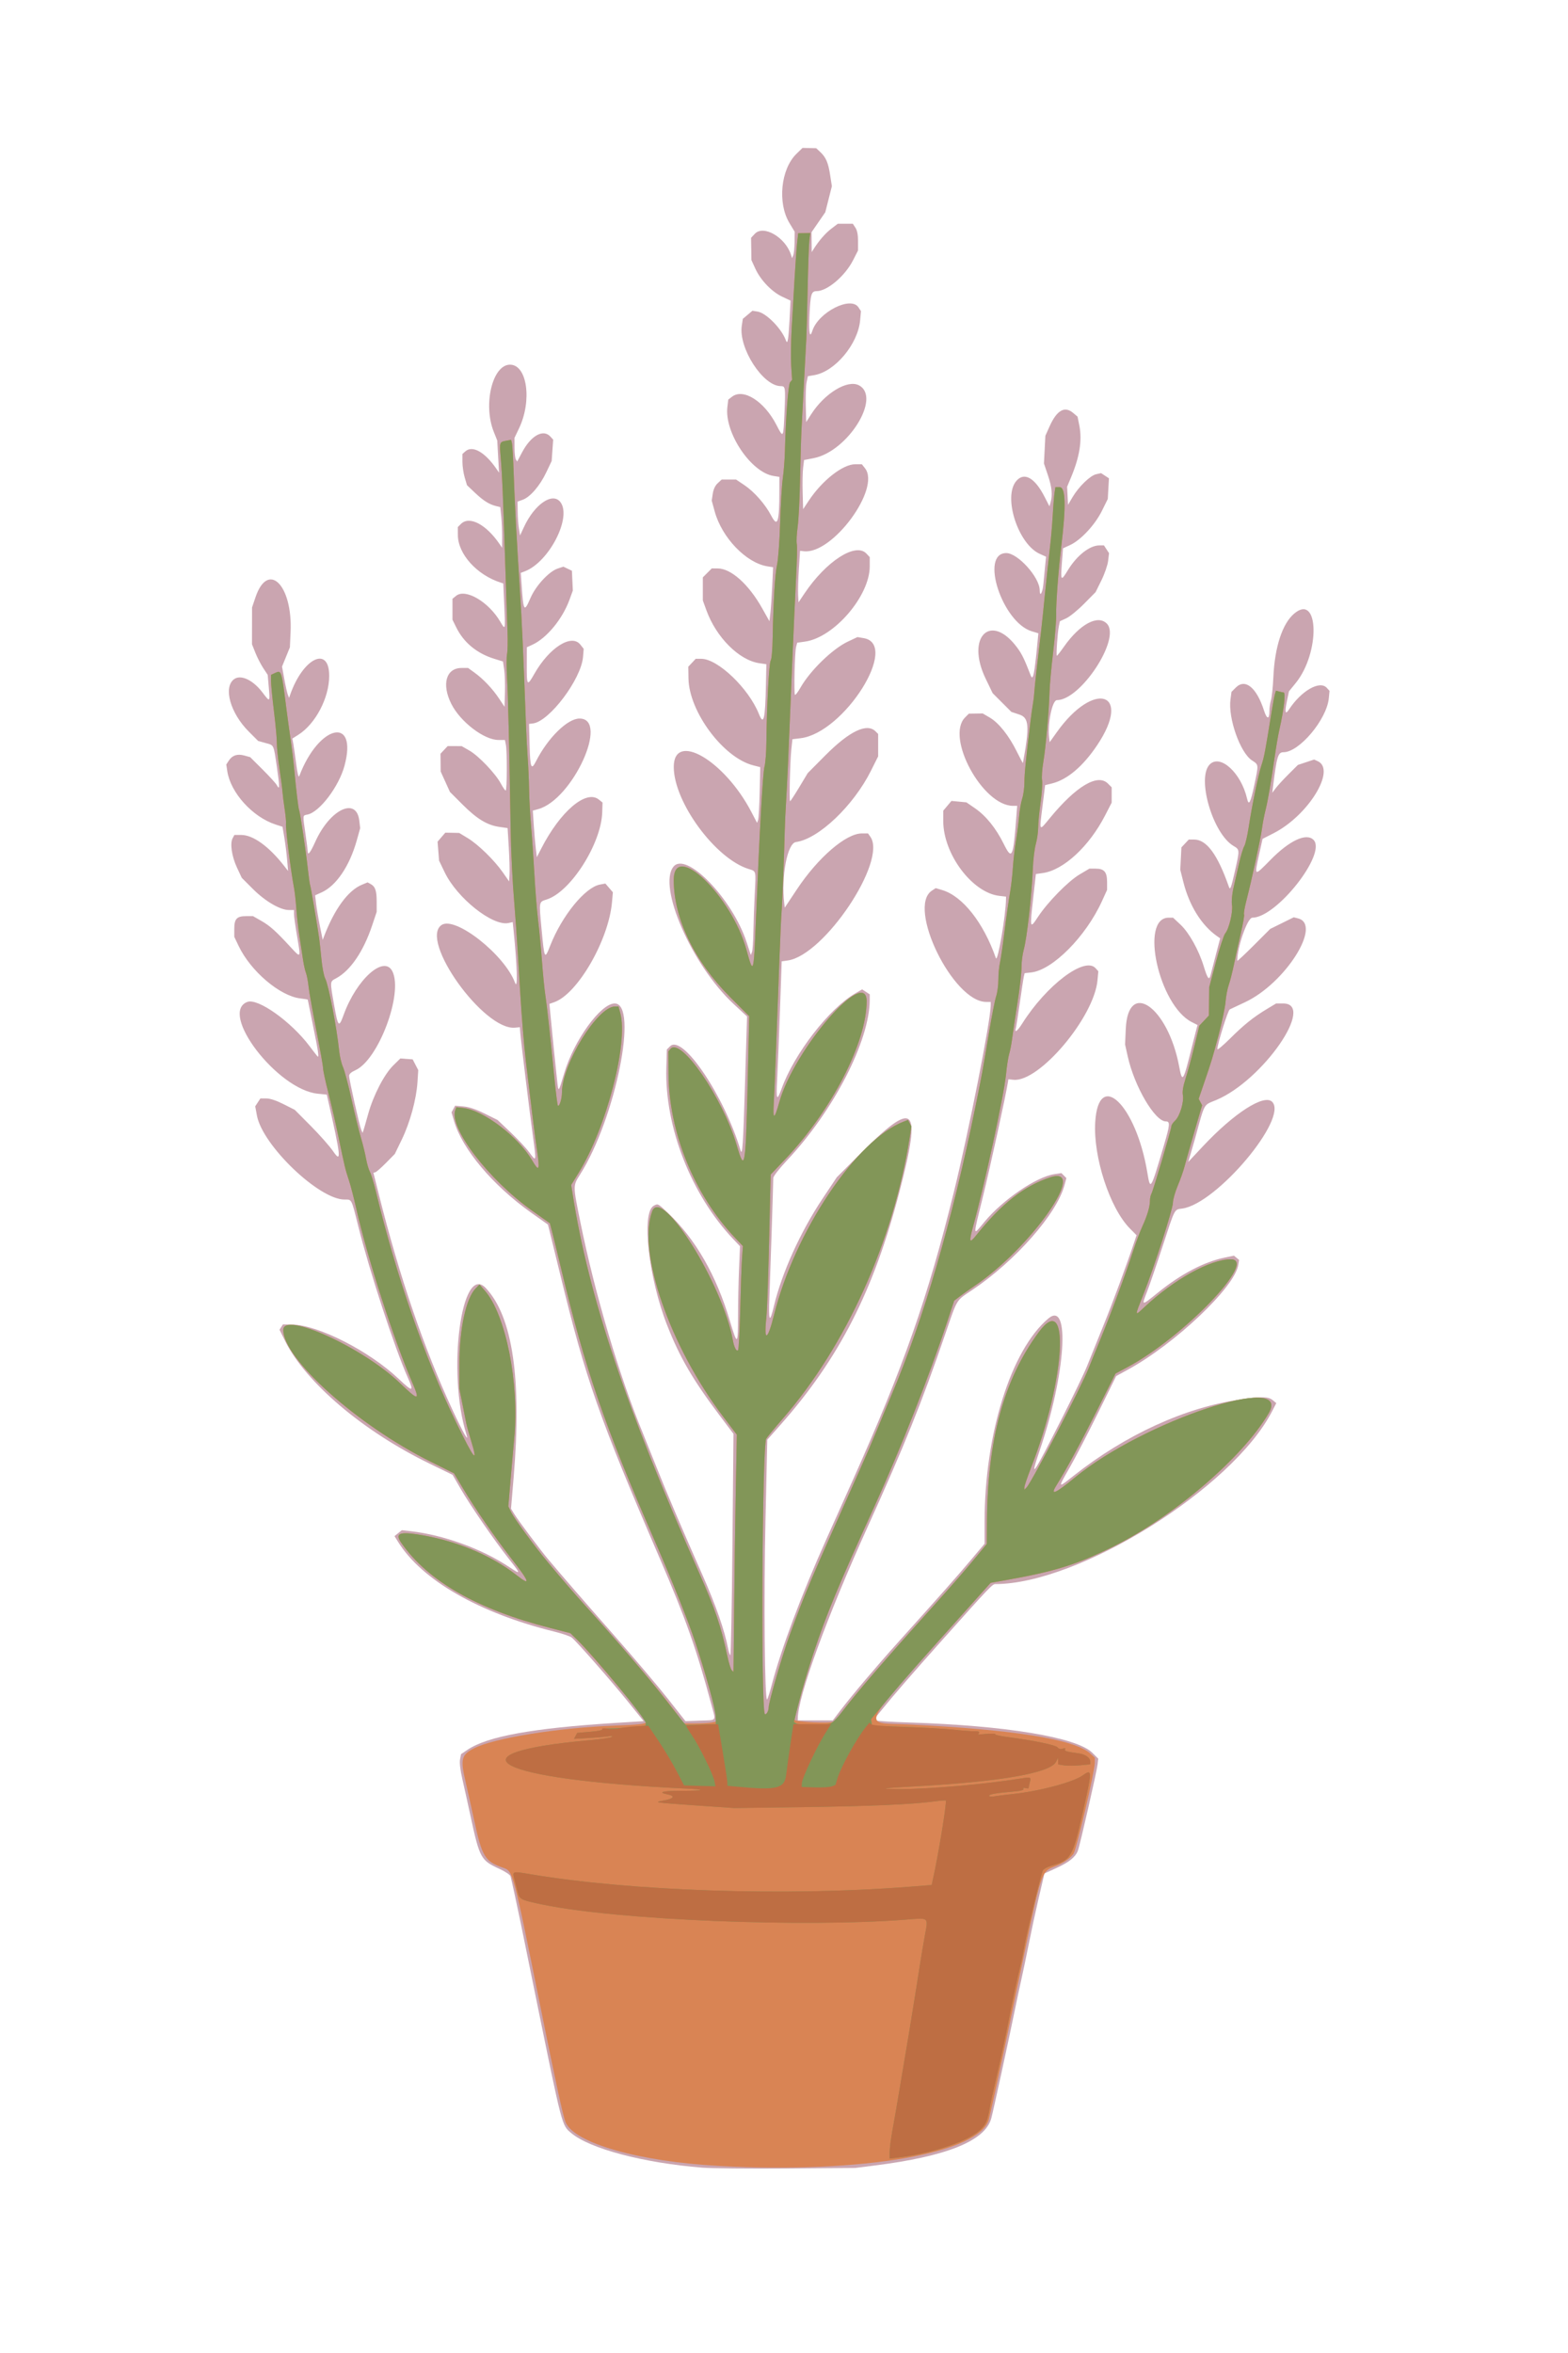 <?xml version="1.0" encoding="UTF-8"?>
<svg version="1.1" viewBox="0 0 1024 1536" xmlns="http://www.w3.org/2000/svg">
<path d="m458.5 1415c-38.363-3.102-73.299-12.338-85.498-22.603-6.139-5.166-5.682-3.406-23.107-88.848-4.935-24.2-9.387-46.025-9.892-48.5-2.251-11.024-6.095-28.657-6.599-30.274-0.304-0.976-3.555-3.135-7.225-4.799-12.077-5.476-12.954-7.049-18.686-33.54-1.891-8.738-4.397-20.068-5.569-25.178-1.326-5.781-1.887-10.59-1.486-12.731l0.645-3.441 4.208-2.848c12.967-8.776 42.505-14.135 96.638-17.534l18.43-1.157-10.43-12.943c-10.687-13.262-33.115-38.82-36.525-41.621-1.048-0.861-6.18-2.618-11.405-3.904-49.098-12.09-86.619-33.644-102.06-58.63l-2.287-3.7 4.787-3.876 5.531 0.631c21.79 2.485 46.737 11.532 64.522 23.398 7.903 5.273 7.88 4.883-0.324-5.511-9.412-11.923-25.099-34.734-31.426-45.697l-5.164-8.948-15.039-7.318c-43.518-21.177-80.904-52.922-94.396-80.153l-3.603-7.273 1.111-1.727 1.111-1.727 5.87 0.083c17.114 0.243 50.474 17.228 69.839 35.559 9.112 8.625 10.042 8.504 5.919-0.768-8.651-19.454-25.047-69.505-32.382-98.851-4.605-18.423-4.142-17.524-9.011-17.524-16.663 0-53.582-35.372-57.194-54.798l-1.126-6.056 1.686-2.573 1.686-2.573h3.874c2.484 0 6.513 1.333 11.227 3.714l7.353 3.714 10.5 10.568c5.775 5.812 12.3 13.198 14.5 16.413 5.639 8.241 5.2 3.854-3.394-33.909l-0.683-3-5.962-0.601c-26.29-2.652-64.719-52.767-45.938-59.908 6.885-2.618 28.601 12.827 40.693 28.942 2.298 3.062 4.596 6.017 5.107 6.567 1.234 1.328 0.499-3.596-3.262-21.873-1.684-8.18-3.061-14.98-3.061-15.111 0-0.131-2.215-0.5-4.922-0.821-13.333-1.579-32.368-17.767-40.212-34.196l-2.865-6-7.9e-4 -5.179c-1e-3 -6.567 1.622-8.321 7.699-8.321h4.557l5.518 3.157c5.582 3.194 9.392 6.615 19.096 17.149 6.694 7.266 6.633 7.369 4.173-7.045-1.125-6.591-2.045-13.171-2.045-14.622v-2.639h-3.34c-5.677 0-15.486-5.731-23.466-13.71l-7.306-7.305-3.127-6.683c-3.409-7.286-4.662-15.747-2.837-19.158l1.147-2.143h4.505c7.666 0 17.93 7.376 27.831 20l2.745 3.5-0.658-7.5c-0.362-4.125-1.183-10.615-1.825-14.423l-1.168-6.923-4.5-1.46c-15.072-4.89-29.467-20.789-31.58-34.878l-0.648-4.32 1.666-2.543c2.294-3.502 5.575-4.565 10.169-3.296l3.778 1.043 8.181 8.15c4.5 4.482 8.654 9.046 9.232 10.141 1.91 3.62 1.928 1.148 0.082-11.448-2.273-15.514-1.791-14.478-7.496-16.075l-4.797-1.343-6.14-6.14c-12.008-12.008-16.743-28.738-9.658-34.121 4.35-3.305 12.389 0.395 18.568 8.548 4.988 6.581 5.027 6.552 4.189-3.161l-0.712-8.25-2.9-4.395c-1.595-2.417-3.906-6.917-5.137-10l-2.237-5.605 0.042-24 2.233-6.608c8.149-24.119 24.316-8.181 22.932 22.608l-0.449 10-5.133 12.615 1.499 8.192c0.824 4.506 1.86 9.092 2.301 10.192l0.802 2 0.698-2c8.397-24.072 25.547-32.355 25.502-12.316-0.032 14.375-8.945 31.345-20.193 38.445l-3.872 2.444 0.589 3.213c0.324 1.767 1.178 7.713 1.898 13.213 0.883 6.741 1.556 9.348 2.065 8 12.724-33.661 38.35-39.432 29.503-6.644-3.674 13.617-16.326 30.264-24.197 31.838-3.216 0.643-3.141-0.115-1.269 12.806 0.797 5.5 1.458 10.562 1.468 11.25 0.045 2.926 1.736 0.766 4.889-6.246 9.551-21.243 26.91-29.605 28.775-13.86l0.583 4.919-2.226 7.968c-4.675 16.736-13.393 29.636-22.938 33.94l-4.276 1.928 0.656 5.55c0.361 3.053 1.476 9.6 2.478 14.55l1.821 9 0.76-2c6.846-18.012 15.745-30.219 24.771-33.976l3.773-1.57 1.954 1.046c3.062 1.639 4 4.344 4 11.537v6.668l-3.006 8.974c-5.654 16.877-14.16 29.365-23.384 34.332-4.277 2.303-4.225 1.633-1.37 17.738 2.523 14.231 3.07 14.77 6.206 6.109 8.399-23.197 26.374-39.225 31.803-28.358 7.2 14.414-9.133 57.951-24.242 64.617-2.644 1.167-4.006 2.412-4.006 3.663 0 2.487 6.769 32.634 7.907 35.219l0.881 2 0.526-1.5c0.289-0.825 1.7-5.73 3.136-10.899 3.369-12.132 10.441-25.81 16.365-31.65l4.61-4.545 8.075 0.594 3.642 7-0.519 8c-0.722 11.124-4.878 26.282-10.247 37.369l-4.537 9.37-5.67 5.755c-3.118 3.165-6.264 5.934-6.99 6.154l-1.321 0.399 3.506 13.976c13.57 54.102 29.624 101.04 48.236 141.03 6.694 14.382 10.89 21.74 9.022 15.82-12.799-40.57-3.323-112.5 12.598-95.625 17.605 18.654 23.616 59.594 18.194 123.9l-1.699 20.152 2.274 3.679c2.755 4.458 16.873 23.286 22.133 29.517 11.192 13.258 21.664 25.328 43.05 49.615 13.02 14.786 28.806 33.41 35.08 41.385l11.407 14.5 9.42-0.351c11.456-0.427 10.535 0.914 7.407-10.792-9.486-35.502-16.6-55.644-33.502-94.856-39.579-91.823-48.439-117.04-64.982-185-3.347-13.75-6.554-26.834-7.125-29.075l-1.039-4.075-11.149-7.925c-24.949-17.734-44.85-41.41-50.159-59.674l-1.647-5.664 2.311-4.318 5.393 0.447c3.661 0.304 8.116 1.796 13.871 4.648l8.478 4.201 8.515 8.06c4.683 4.433 10.151 10.29 12.152 13.014 4.764 6.489 4.762 6.495 2.464-10.244-2.22-16.165-7.885-62.519-8.297-67.895l-0.269-3.5-3.153 0.301c-20.447 1.952-62.73-57.165-47.948-67.036 8.934-5.965 41.167 19.397 47.956 37.735 1.859 5.021 1.401-11.187-0.971-34.312l-0.545-5.312-2.757 0.606c-10.278 2.257-33.549-16.21-41.65-33.052l-3.683-7.656-0.497-6.19-0.497-6.19 5.07-5.893 9.062 0.189 5.551 3.364c6.861 4.158 17.305 14.336 22.871 22.288l4.189 5.985 0.265-4.913c0.146-2.702-0.079-10.533-0.5-17.401l-0.765-12.488-5.385-0.773c-7.941-1.14-14.607-5.177-23.945-14.506l-8.33-8.321-3.027-6.675-3.027-6.675-0.055-5.8-0.055-5.8 4.671-4.973 9.151 0.018 5.091 2.92c6.017 3.451 17.057 15.037 20.483 21.495 1.332 2.511 2.761 4.566 3.174 4.566 0.905 0 1.013-25.443 0.127-29.875l-0.625-3.124h-4.215c-9.406 0-24.888-11.834-30.783-23.53-6.466-12.828-3.424-23.47 6.709-23.47h4.239l4.174 3.024c5.783 4.189 11.752 10.486 16.019 16.896l3.607 5.42 0.281-9.42c0.154-5.181-0.071-11.834-0.5-14.784l-0.78-5.364-5.702-1.763c-11.39-3.522-19.962-10.601-24.838-20.509l-2.46-5v-13.677l2.361-1.912c6.136-4.968 21.225 3.858 28.863 16.884 3.35 5.713 3.352 5.705 2.605-10.711l-0.649-14.27-1.59-0.506c-15.638-4.976-28.016-18.673-28.068-31.059l-0.022-5.25 2-2c5.486-5.486 16.362 0.135 25.198 13.024l1.698 2.476 0.052-7.103c0.029-3.907-0.237-9.877-0.592-13.267l-0.644-6.164-2.606-0.623c-4.557-1.09-8.343-3.453-13.804-8.618l-5.314-5.026-1.494-5.031c-0.822-2.767-1.494-7.354-1.494-10.194v-5.163l1.829-1.655c4.663-4.22 12.803 0.315 20.381 11.354l1.71 2.491-0.593-10.5-0.593-10.5-2.258-5.653c-7.136-17.869-0.856-43.847 10.6-43.847 11.199 0 14.531 23.463 5.901 41.547l-2.978 6.239 0.015 6.357c8e-3 3.496 0.404 6.971 0.88 7.722l0.865 1.365 3.278-6.15c5.795-10.873 13.784-15.248 18.443-10.101l1.791 1.979-0.997 13.931-3.558 7.492c-4.122 8.679-10.454 16.034-15.319 17.793l-3.398 1.229 0.074 6.549c0.041 3.602 0.409 8.574 0.819 11.049l0.744 4.5 2.548-5.5c6.884-14.859 18.584-22.923 23.742-16.365 7.753 9.857-7.3 39.233-23.202 45.28l-2.616 0.995 0.492 7.295c1.219 18.098 1.662 18.78 5.877 9.045 3.458-7.987 12.078-17.288 17.759-19.163l3.707-1.223 5.557 2.655 0.303 6.462 0.303 6.462-2.197 6.029c-4.578 12.562-14.822 25.001-24.134 29.307l-3.724 1.722-0.026 11.75c-0.03 13.535 0.249 13.845 4.974 5.534 9.726-17.109 24.268-26.328 30.026-19.034l2.171 2.75-0.432 5.262c-1.195 14.567-22.014 42.192-32.741 43.444l-2.524 0.295 0.357 13.5c0.406 15.336 1.065 17.04 4.203 10.869 7.795-15.328 20.584-27.869 28.42-27.869 19.656 0-4.496 52.92-26.986 59.129l-3.526 0.974 0.633 9.698c0.348 5.334 0.941 12.173 1.317 15.198l0.683 5.5 2.811-5.5c12.507-24.468 29.407-38.84 37.728-32.083l2.361 1.917-0.199 6.369c-0.64 20.529-20.622 51.919-36.217 56.895-5.252 1.676-5.141 1.032-3.376 19.665 1.848 19.507 1.985 19.762 5.629 10.474 7.648-19.493 22.749-38.037 32.458-39.858l3.559-0.668 4.901 5.698-0.581 6.546c-2.2 24.786-22.523 59.913-37.732 65.215l-3.12 1.088 0.657 7.121c0.897 9.729 3.539 35.681 4.441 43.621 0.816 7.187 0.785 7.224 4.56-5.5 6.344-21.388 23.801-45.5 32.942-45.5 15.728 0 0.582 74.959-22.545 111.58-4.764 7.543-4.766 6.924 0.132 31.12 9.47 46.781 25.65 101.33 41.023 138.3 1.029 2.475 5.002 12.375 8.828 22 6.56 16.503 16.252 39.229 29.852 70 8.933 20.211 14.609 36.526 16.833 48.385 0.375 2 1.008 3.838 1.405 4.084 0.398 0.246 1.026-32.172 1.397-72.039l0.674-72.486-8.831-11.722c-17.732-23.539-26.272-38.196-34.525-59.254-12.177-31.073-16.911-73.555-8.687-77.957 2.743-1.468 2.625-1.528 9.246 4.738 18.023 17.057 31.609 40.74 40.471 70.547 4.839 16.276 5.305 16.001 5.305-3.138 0-8.713 0.291-22.554 0.646-30.76l0.646-14.919-4.269-4.49c-27.588-29.019-44.934-73.276-43.858-111.9l0.335-12.04 2.132-2.13c8.068-8.057 35.242 32.099 45.997 67.973 1.213 4.045 1.728-3.618 2.929-43.598l1.316-43.796-8.971-8.363c-27.12-25.282-49.57-76.748-39.031-89.479 8.343-10.079 38.422 20.998 47.699 49.282l2.768 8.44 0.76-1.94c0.418-1.067 0.836-7.115 0.929-13.44 0.093-6.325 0.483-17.35 0.865-24.5 0.834-15.596 1.05-14.718-4.018-16.3-21.736-6.784-48.772-43.58-48.861-66.499-0.092-23.677 32.989-4.593 50.651 29.221l3.752 7.182 0.669-1.808c0.368-0.994 0.836-9.18 1.041-18.189l0.372-16.381-4.571-1.162c-19.55-4.97-41.946-35.001-42.303-56.723l-0.126-7.661 4.849-5.177h3.629c10.795 0 30.935 19.247 37.618 35.949 3.158 7.893 4.136 3.787 4.628-19.427l0.275-12.978-4.58-0.665c-13.229-1.921-28.161-16.837-34.592-34.555l-2.329-6.415v-7.531-7.531l5.846-5.846 3.827 9e-3c8.751 0.021 20.221 10.273 29.053 25.968l4.771 8.478 0.635-5.478c0.349-3.013 0.887-10.937 1.196-17.609l0.561-12.131-3.695-0.591c-13.909-2.227-29.75-18.704-34.446-35.829l-1.938-7.069 0.674-4.496c0.441-2.943 1.561-5.317 3.241-6.875l2.567-2.378h4.715 4.715l5.389 3.613c6.478 4.343 13.662 12.507 17.544 19.937 4.196 8.03 5.321 4.516 5.338-16.672l7e-3 -8.622-3.86-0.617c-14.749-2.358-32.119-28.311-30.11-44.989l0.584-4.85 2.443-1.878c7.406-5.692 21.03 2.927 28.966 18.324 4.612 8.948 4.567 9.019 5.318-8.346 0.7-16.167 0.594-16.9-2.44-16.9-11.623 0-27.656-24.815-25.466-39.415l0.675-4.5 6.28-5.284 3.398 0.551c5.665 0.919 15.755 11.222 18.485 18.875 1.046 2.931 1.67-0.541 2.324-12.916l0.692-13.117-5.521-2.612c-6.814-3.223-14.055-10.785-17.468-18.24l-2.56-5.593-0.12-7.287-0.12-7.287 2.424-2.588c5.69-6.075 20.03 2.256 23.688 13.763l0.683 2.148 0.782-2c0.43-1.1 0.813-4.983 0.852-8.629l0.07-6.629-3.457-5.74c-7.873-13.074-5.638-35.145 4.567-45.109l3.987-3.893 8.947 0.193 2.573 2.404c3.778 3.529 5.265 6.974 6.528 15.119l1.129 7.284-2.15 8.5-2.15 8.5-8.975 13.027 0.118 12.973 1.191-1.895c3.443-5.476 7.708-10.398 11.548-13.327l4.299-3.279h9.798l1.711 2.611c1.153 1.76 1.704 4.612 1.69 8.75l-0.021 6.139-3.196 6.28c-5.3 10.413-16.895 20.22-23.905 20.22-3.333 0-3.936 2.007-4.575 15.25-0.57 11.808 0.165 16.036 1.86 10.696 3.856-12.148 25.127-22.998 30.127-15.368l1.628 2.485-0.541 5.966c-1.41 15.554-16.42 33.484-29.965 35.797l-4.186 0.715-0.821 3.952c-0.452 2.174-0.695 8.907-0.54 14.962l0.281 11.01 3.278-5.115c8.797-13.724 23.673-22.755 31.13-18.898 14.929 7.72-7.172 43.251-29.602 47.587l-6.193 1.197-0.617 5.131c-0.339 2.822-0.478 10.045-0.307 16.05l0.31 10.919 3.645-5.495c8.831-13.315 22.258-23.843 30.408-23.843h4.301l2.073 2.635c10.431 13.261-21.298 56.307-39.917 54.155l-2.51-0.29-0.772 12c-0.425 6.6-0.65 14.169-0.5 16.82l0.272 4.82 3.91-5.82c14.167-21.087 33.406-33.467 40.416-26.006l2.174 2.314v6.06c0 19.277-23.236 46.347-42.115 49.064l-5.243 0.755-0.737 2.755c-0.9 3.364-1.526 30.45-0.723 31.254 0.317 0.317 1.936-1.808 3.599-4.72 6.396-11.201 20.93-25.3 30.958-30.031l6.24-2.944 4.049 0.684c23.77 4.016-12.702 61.867-41.196 65.344l-5.332 0.651-0.693 6.5c-0.867 8.131-1.482 34.014-0.807 33.97 0.275-0.018 2.975-4.154 6-9.191l5.5-9.158 11.5-11.571c15.743-15.84 27.181-21.304 32.805-15.671l1.695 1.698v14.613l-4.705 9.405c-11.443 22.874-34.288 44.575-48.977 46.524-5.601 0.743-9.7 22.2-7.644 40.01l0.326 2.822 7.958-11.975c13.813-20.785 32.041-36.475 42.375-36.475h4.053l1.557 2.223c11.023 15.738-30.104 77.266-53.943 80.701l-4 0.576-1.111 31.561c-0.611 17.359-1.438 37.609-1.836 45-0.761 14.106-0.254 15.22 2.929 6.439 8.228-22.697 30.872-52.004 47.884-61.974l4.667-2.735 4.968 3.255v3.412c0 26.841-23.542 72.58-54.02 104.95-4.948 5.256-8.98 10.411-8.98 11.481 0 3.312-1.903 61.791-2.525 77.607-0.638 16.202 0.155 17.805 2.968 6 5.14-21.574 17.286-48.412 31.68-70l9.335-14 14.022-14.081c37.24-37.398 41.706-33.567 27.006 23.166-16.807 64.869-39.374 109.09-77.858 152.56l-8.537 9.643-1.175 52.357c-1.148 51.13-0.528 118.96 1.07 117.19 0.412-0.458 1.75-4.658 2.972-9.333 6.195-23.698 19.38-58.86 35.81-95.5 4.933-11 12.815-28.592 17.517-39.093 32.887-73.452 48.589-118.23 65.596-187.05 9.633-38.981 24.12-112.3 24.12-122.07v-2.292h-2.935c-21.704 0-51.926-61.872-35.485-72.645l2.51-1.645 4.205 1.253c13.354 3.979 26.946 21.19 35.088 44.43 1.142 3.26 6.492-27.959 6.6-38.513l0.017-1.62-4.29-0.484c-17.763-2.002-36.71-27.255-36.71-48.928v-6.695l5.363-6.373 9.768 0.939 5.647 3.89c7.163 4.935 13.675 13.018 18.746 23.269 5.325 10.766 6.156 9.056 8.148-16.779l0.625-8.1h-2.682c-19.968 0-44.27-44.8-31.324-57.746l2.431-2.431 9.067-0.137 4.64 2.719c5.836 3.42 12.475 11.765 17.579 22.095 2.174 4.4 3.994 7.775 4.044 7.5 4.394-24.039 3.994-29.492-2.314-31.585l-5.238-1.738-12.238-12.23-4.567-9.474c-13.213-27.41 3.46-43.602 20.706-20.108 3.027 4.124 4.596 7.363 8.728 18.023 1.488 3.838 2.439-0.731 4.366-20.962l0.626-6.574-4.25-1.273c-19.35-5.798-34.15-51.08-16.695-51.08 7.522 0 21.766 15.796 21.814 24.191 0.028 4.865 1.867 1.853 2.413-3.953 0.349-3.706 0.885-9.241 1.192-12.301l0.558-5.564-4.126-1.861c-14.154-6.383-24.1-37.142-15.365-47.523 5.154-6.125 12.11-2.256 18.518 10.299l3.171 6.212 0.725-2.5c1.398-4.822 0.901-10.026-1.692-17.729l-2.616-7.771 0.466-9.04 0.466-9.04 2.806-6.252c4.67-10.406 9.784-13.32 15.274-8.701l2.932 2.467 1.145 5.7c1.95 9.712 0.233 20.51-5.405 33.978l-2.558 6.112 0.608 11.775 2.919-4.967c4.014-6.829 11.554-14.149 15.459-15.006l3.204-0.704 5.134 3.364-0.382 6.757-0.382 6.757-3.827 7.744c-4.518 9.141-13.769 19.079-20.778 22.321l-4.654 2.152-0.719 9.585c-0.883 11.781-0.603 12.115 3.922 4.667 5.787-9.526 14.224-16.172 20.532-16.172h3.027l1.659 2.531 1.659 2.531-0.598 5.053c-0.329 2.779-2.303 8.5-4.386 12.714l-3.787 7.66-7.5 7.591c-4.125 4.175-9.372 8.452-11.66 9.505l-4.16 1.914-0.636 3c-0.897 4.233-1.943 19.5-1.337 19.5 0.277 0 2.331-2.605 4.564-5.789 10.482-14.942 22.365-21.275 28.19-15.023 9.094 9.761-17.213 49.811-32.718 49.811-3.054 0-6.163 15.093-5.072 24.617l0.329 2.867 4.656-6.539c24.463-34.359 49.626-26.119 26.282 8.605-9.23 13.73-19.448 22.368-29.363 24.824l-4.544 1.125-1.736 13.946c-2.091 16.796-2.397 16.346 5.004 7.361 17.06-20.713 31.083-29.017 37.748-22.352l2.455 2.454v10.009l-4.301 8.358c-10.394 20.201-27.111 35.667-40.631 37.593l-4.568 0.651-1.742 15.49c-2.277 20.248-2.196 20.578 3.081 12.526 6.301-9.613 19.812-23.381 27.268-27.786l6.347-3.75h4.118c5.566 0 7.428 2.2 7.428 8.773v5.116l-3.363 7.38c-10.512 23.068-32.2 44.913-46.149 46.485l-4.332 0.488-0.51 2.129c-0.281 1.171-1.464 8.879-2.631 17.129s-2.352 15.788-2.635 16.75c-0.963 3.274 1.111 1.761 4.115-3.002 15.912-25.229 40.894-44.107 47.991-36.264l1.795 1.984-0.529 5.833c-2.195 24.211-38.075 66.728-54.883 65.035l-3.338-0.336-0.313 2c-1.339 8.553-11.367 54.482-16.157 74-6.891 28.078-6.99 26.476 1.038 16.861 11.993-14.364 33.73-29.163 45.406-30.914l4.672-0.701 3.243 3.243-1.246 4.66c-5.005 18.712-32.05 49.442-60.13 68.323-10.937 7.354-9.607 5.185-17.791 29.028-15.307 44.596-26.585 72.6-50.544 125.5-26.673 58.892-45.618 110.82-45.699 125.25l-0.007 1.25h22.883l4.765-6.25c7.604-9.975 23.765-29.067 37.879-44.75 27.632-30.705 38.409-42.879 47.281-53.412l9.192-10.912v-14.138c0-57.311 17.255-112.37 41.647-132.89 14.464-12.171 11.312 36.28-5.591 85.937-6.903 20.281-4.732 17.169 14.406-20.648 7.395-14.612 14.762-29.912 16.371-34s6.41-15.983 10.669-26.433c6.372-15.635 15.564-40.53 20.715-56.101l1.026-3.102-4.372-4.426c-13.13-13.29-24.034-46.774-22.618-69.458 2.176-34.881 26.657-11.219 34.011 32.873 2.015 12.082 2.079 11.978 10.805-17.524 4.017-13.581 4.204-15.763 1.348-15.763-7.201 0-20.552-22.73-24.943-42.463l-1.728-7.767 0.453-10.135c1.462-32.681 27.523-14.458 34.843 24.365 2.12 11.244 2.595 10.513 8.439-13 1.435-5.775 2.837-11.266 3.115-12.203l0.505-1.703-3.847-1.963c-21.477-10.957-34.087-68.131-15.026-68.131h2.854l4.879 4.564c5.551 5.192 11.936 16.626 15.135 27.101 2.524 8.265 3.553 9.571 4.515 5.73 0.399-1.592 1.967-7.62 3.484-13.395l2.759-10.5-2.135-1.5c-10.03-7.047-18.008-19.837-21.85-35.031l-2.079-8.22 0.738-14.622 4.816-5.127h3.481c8.177 0 15.353 9.752 22.731 30.893 0.826 2.367 1.45 0.721 3.987-10.507 3.115-13.784 3.114-13.798-0.995-16.222-13.582-8.014-24.21-44.508-15.498-53.22 6.897-6.897 20.483 5.551 24.348 22.306 1.149 4.984 2.258 2.898 4.782-9 2.844-13.405 2.881-13.029-1.546-15.903-7.723-5.015-15.693-27.573-14.059-39.795l0.662-4.948 2.802-2.802c6.143-6.143 13.564-0.119 18.426 14.956 1.89 5.862 3.53 6.06 3.53 0.427 0-2.034 0.468-5.27 1.041-7.191s1.269-8.668 1.549-14.993c0.871-19.713 5.894-35.021 13.626-41.527 16.235-13.661 17.053 25.615 0.945 45.391l-4.389 5.388-1.371 6.555c-1.518 7.253-1.032 8.984 1.459 5.202 8.037-12.203 20.067-19.063 24.616-14.037l1.785 1.972-0.459 4.778c-1.338 13.919-19.286 35.278-29.645 35.278-3.534 0-4.387 2.825-6.8 22.5l-0.49 4 2.238-3c1.231-1.65 4.996-5.746 8.366-9.103l6.128-6.103 10.606-3.523 2.371 1.08c12.16 5.541-6.117 35.391-28.77 46.985l-7.279 3.726-2.209 9.969c-3.272 14.765-3.402 14.701 7.434 3.681 12.439-12.65 23.35-17.712 28.05-13.012 8.866 8.866-24.101 50.8-39.937 50.8-3.186 0-9.863 19.039-9.863 28.122 0 0.41 4.842-4.097 10.76-10.016l10.76-10.76 15.362-7.593 2.803 0.704c15.999 4.016-8.39 42.523-34.686 54.764-4.675 2.176-9.125 4.272-9.89 4.657-1.228 0.619-8.067 22.53-8.098 25.949-7e-3 0.73 3.7-2.363 8.238-6.874 9.163-9.11 15.33-14.05 24.191-19.38l5.941-3.573h4.609c21.458 0-13.266 50.177-43.572 62.963-8.786 3.707-7.312 1.059-13.941 25.037-0.684 2.475-1.98 6.971-2.879 9.992l-1.635 5.492 9.523-10.159c20.433-21.799 40.037-34.399 45.313-29.124 10.708 10.708-36.166 66.431-58.595 69.655-5.484 0.788-4.618-0.87-13.125 25.145-3.867 11.825-8.342 24.875-9.945 29-3.733 9.606-3.864 9.593 7.076 0.74 14.996-12.135 30.145-20.083 43.563-22.854l6.075-1.255 3.345 2.776-0.539 3.324c-2.367 14.584-41.205 51.417-71.947 68.233l-7.791 4.262-11.898 24.137c-6.544 13.275-14.846 29.279-18.448 35.564-7.911 13.801-7.957 13.703 2.514 5.418 33.894-26.815 73.035-44.718 108.92-49.817 14.231-2.022 18.267-1.944 21.135 0.41l2.361 1.938-2.807 5.436c-25.948 50.253-126.05 112.69-180.68 112.69-1.919 0-3.858 2.043-34.641 36.501-19.288 21.591-32.257 36.55-39.799 45.906l-4.761 5.907 1.346 0.71c0.74 0.39 10.346 0.99 21.346 1.332 63.225 1.968 109.65 9.631 119.86 19.787l3.856 3.835-0.44 3.761c-0.573 4.898-11.565 52.967-12.895 56.394-1.615 4.158-5.768 7.48-14.098 11.274l-7.721 3.517-0.529 2.288c-0.291 1.259-1.876 8.04-3.521 15.071s-4.359 19.63-6.03 28c-1.671 8.37-3.902 19.043-4.958 23.718s-2.882 13.225-4.058 19c-3.986 19.576-14.185 66.472-15.603 71.742-3.967 14.752-29.103 24.903-76.358 30.835l-12.5 1.569-44.5 0.347c-24.475 0.191-49.45-0.053-55.5-0.542z" fill="#caa5b0"/>
<path d="m470 1413.9c-52.67-2.848-94.906-14.825-100.64-28.539-1.658-3.967-6.141-24.521-16.322-74.828-18.269-90.276-17.929-89.016-24.652-91.351-11.731-4.075-13.606-7.182-18.793-31.149-1.964-9.075-4.465-20.325-5.559-25-3.464-14.816-2.752-17.562 5.67-21.846 13-6.614 54.872-13.35 91.524-14.725 15.957-0.599 20.767-1.139 20.767-2.332 0-1.979-36.073-44.931-45.183-53.8l-4.317-4.203-13.5-3.463c-47.353-12.147-79.454-30.482-96.795-55.286-4.279-6.12-1.751-7.553 10.171-5.764 24.431 3.665 48.045 13.342 64.966 26.622 9.573 7.513 8.654 4.626-3.485-10.956-10.644-13.664-23.502-32.312-31.453-45.62l-5.899-9.873-15.503-7.727c-47.615-23.733-96.003-67.02-96.003-85.883 0-12.253 52.103 11.497 76.255 34.759 12.057 11.613 13.182 11.605 8.149-0.062-12.422-28.795-29.564-82.01-36.833-114.34-1.484-6.6-3.591-14.7-4.684-18-2.398-7.243-2.77-8.79-6.86-28.5-1.769-8.525-4.749-21.482-6.622-28.793s-3.405-14.455-3.405-15.876-1.976-12.539-4.392-24.707c-2.416-12.168-4.693-24.978-5.06-28.467-0.368-3.489-1.133-7.539-1.7-9s-1.407-5.132-1.865-8.157c-0.458-3.025-1.53-10.033-2.382-15.573s-1.797-13.865-2.1-18.5c-0.303-4.635-0.976-10.677-1.497-13.427-2.168-11.452-5.605-39.087-5.219-41.956 0.145-1.076-0.255-5.351-0.888-9.5s-1.262-9.119-1.397-11.044-1.044-8.9-2.018-15.5-1.727-14.025-1.673-16.5c0.054-2.475-0.78-11.674-1.855-20.443-1.075-8.768-1.951-17.768-1.946-20l8e-3 -4.057 2.633-1.222c4.184-1.942 4.23-1.798 7.374 23.222 0.622 4.95 1.825 13.725 2.673 19.5s1.923 14.55 2.39 19.5c1.448 15.366 2.716 25.936 3.299 27.5 0.749 2.009 4.484 27.256 5.695 38.5 0.533 4.95 1.208 9.662 1.499 10.472 0.485 1.347 4.506 25.039 5.86 34.528 0.314 2.2 0.989 8.379 1.499 13.732s1.608 10.978 2.438 12.5c2.141 3.926 7.562 32.004 9.127 47.268 0.367 3.575 1.484 8.3 2.483 10.5s3.504 11.65 5.566 21 4.793 20.521 6.069 24.824c1.276 4.303 2.823 10.601 3.438 13.996 0.616 3.394 1.756 7.298 2.535 8.676 0.779 1.377 2.503 7.004 3.832 12.504 13.464 55.727 31.87 108.7 52.501 151.09 11.858 24.369 14.58 27.662 9.675 11.707-1.319-4.291-2.67-9.152-3.002-10.802-0.332-1.65-1.503-7.499-2.602-12.998l-1.998-9.998v-16.142c0-22.797 4.366-43 10.667-49.362l2.476-2.5 3.501 4c13.692 15.644 22.614 60.549 19.172 96.5-0.447 4.675-1.496 16.557-2.33 26.404l-1.516 17.904 2.007 4.096c1.945 3.968 15.375 22.262 23.522 32.041 9.527 11.436 18.358 21.666 25.943 30.055 26.251 29.033 53.177 61.063 60.317 71.75l2.505 3.75h7.742c4.258 0 9.2-0.292 10.983-0.648l3.241-0.648-0.567-4.14c-0.676-4.929-8.252-31.425-13.601-47.564-4.523-13.647-15.146-40.195-26.61-66.5-32.789-75.237-45.178-111.24-60.911-177-2.632-11-5.387-22.25-6.124-25l-1.339-5-11.289-8c-28.733-20.362-54.833-54.521-50.428-66l0.674-1.756 4.588 0.517c13.144 1.482 35.878 18.795 44.905 34.198 4.643 7.923 5.149 6.686 3.05-7.459-1.305-8.8-3.457-26.032-7.117-57-1.285-10.872-2.701-28.158-3.85-47-0.184-3.025-0.854-14.05-1.487-24.5s-1.595-24.175-2.135-30.5c-1.301-15.211-2.263-34.5-2.519-50.5-0.829-51.85-1.681-87.756-2.326-98-0.415-6.6-0.421-13.546-0.014-15.435 0.408-1.889 0.545-8.639 0.305-15-0.24-6.361-0.903-25.965-1.473-43.565-1.552-47.903-1.98-58.041-2.912-69-0.933-10.974-0.931-10.978 3.601-11.823l3.153-0.588 0.535 2.206c0.294 1.213 0.796 9.856 1.114 19.206 0.649 19.056 1.994 44.316 4.098 77 1.253 19.457 2.201 40.518 3.941 87.5 0.275 7.425 0.805 17.55 1.178 22.5 0.373 4.95 0.761 13.95 0.863 20 0.102 6.05 0.703 16.85 1.337 24s1.588 21.1 2.122 31c0.533 9.9 1.619 23.4 2.412 30s1.941 18.75 2.551 27c0.609 8.25 1.558 17.925 2.107 21.5 1.164 7.567 3.272 26.756 5.854 53.289 1.006 10.334 2.098 19.059 2.428 19.389 0.97 0.97 2.655-4.492 2.655-8.604 0-18.408 23.249-56.074 34.611-56.074h2.311l1.162 4.25c5.343 19.542-8.963 74.604-27.044 104.09l-5.009 8.169 1.029 6.496c10.583 66.809 34.521 138.38 82.442 246.48 10.59 23.89 14.375 35.021 18.476 54.338 0.972 4.578 2.274 8.83 2.894 9.45l1.127 1.127 0.041-1.95c0.022-1.073 0.217-20.175 0.432-42.45s0.693-56.25 1.06-75.5l0.669-35-8.732-11.5c-35.064-46.179-56.493-108.14-46.495-134.43 6.135-16.135 46.037 47.743 52.621 84.239 0.855 4.741 2.364 7.647 3.403 6.553 0.448-0.472 1.091-12.557 1.43-26.857s0.87-29.395 1.179-33.545l0.563-7.545-5.167-5.455c-26.669-28.158-43.169-68.844-43.412-107.05l-0.093-14.593 1.372-1.657c6.579-7.944 33.978 31.706 43.08 62.343 5.758 19.382 5.991 17.712 7.681-55.07l0.664-28.57-12.412-12.43c-23.34-23.373-36.884-51.449-36.884-76.459 0-26.082 37.843 10.295 47.542 45.701 4.486 16.375 4.679 15.787 6.077-18.491 2.442-59.892 4.528-97.343 5.637-101.18 0.636-2.2 1.201-9.625 1.257-16.5 0.182-22.419 1.725-51.466 2.808-52.829 0.595-0.749 1.158-7.293 1.291-15 0.408-23.659 1.484-41.458 2.883-47.671 0.745-3.311 1.64-15.635 1.996-27.5 0.355-11.825 1.144-24.875 1.754-29s1.219-12 1.354-17.5c0.548-22.3 2.159-43.503 3.421-45.023l1.278-1.54-0.589-9.218c-0.324-5.07-0.166-16.418 0.351-25.218 0.517-8.8 1.371-23.425 1.897-32.5 0.526-9.075 1.26-19.26 1.631-22.634l0.674-6.134 7.91-0.109-0.59 4.689c-0.325 2.579-0.841 17.064-1.147 32.188s-0.69 29.525-0.853 32c-0.162 2.475-0.798 14.4-1.413 26.5s-1.366 26.275-1.67 31.5-0.747 20.075-0.984 33c-0.238 12.925-0.951 27.241-1.585 31.813-0.634 4.572-0.89 9.624-0.57 11.226s0.125 11.361-0.435 21.687c-0.559 10.326-1.678 34.974-2.486 54.774-2.537 62.19-3.312 79.659-4.057 91.5-0.398 6.325-0.794 14.875-0.881 19-0.279 13.294-1.698 49.361-2.125 54-0.228 2.475-0.851 16.425-1.384 31-2.368 64.663-3.133 84.108-3.662 93-0.666 11.193 0.347 11.052 3.585-0.5 9.702-34.615 57.155-89.312 57.07-65.781-0.098 26.913-22.897 71.106-53.078 102.88l-9.61 10.118-0.671 28.891c-0.919 39.584-1.577 58.946-2.211 65.055-1.615 15.576 0.886 14.465 5.054-2.245 13.631-54.651 53.859-114.57 84.826-126.34l2.671-1.015 2.264 4.23-1.2 7.604c-10.601 67.191-41.49 135.58-82.651 182.98-5.432 6.256-10.381 12.245-10.998 13.309-2.67 4.605-3.515 177.01-0.881 179.65 0.843 0.843 2.468-1.92 2.487-4.228 0.029-3.632 8.916-34.194 13.841-47.603 10.432-28.397 12.268-32.719 45.89-108 3.562-7.975 8.408-19.225 10.769-25s6.767-16.35 9.791-23.5c20.844-49.28 39.339-112.77 54.621-187.5 4.241-20.74 4.371-21.45 9.167-50 1.709-10.175 3.744-20.428 4.522-22.785 0.778-2.357 1.414-7.188 1.414-10.736 0-3.548 0.443-8.37 0.985-10.715s1.906-11.689 3.031-20.764 2.686-20.1 3.467-24.5 1.676-12.05 1.988-17c0.312-4.95 1.202-12.825 1.978-17.5s1.707-11.875 2.069-16 1.294-9.428 2.07-11.785c0.777-2.357 1.417-7.082 1.422-10.5 9e-3 -5.605 0.873-14.337 3.909-39.486 0.549-4.549 1.295-9.85 1.657-11.78 0.362-1.93 0.773-5.408 0.913-7.729 0.224-3.721 1.545-15.618 4.521-40.72 0.489-4.125 1.586-14.7 2.437-23.5s2.205-21.4 3.008-28c0.803-6.6 1.721-16.95 2.041-23s0.847-12.688 1.171-14.75l0.59-3.75h2.765c3.945 0 4.267 12.281 1.023 39-1.817 14.959-3.485 37.297-3.287 44 0.106 3.575-0.778 14.6-1.963 24.5-1.186 9.9-2.254 21.6-2.375 26-0.345 12.571-2.429 36.154-4.043 45.737-0.809 4.805-1.193 10.219-0.853 12.029s-0.089 8.357-0.952 14.547c-0.863 6.19-1.575 13.602-1.582 16.471-7e-3 2.869-0.7 7.691-1.542 10.716-0.841 3.025-1.713 10.225-1.936 16-0.67 17.343-3.8 45.164-5.962 53-0.835 3.025-1.482 8.2-1.439 11.5 0.043 3.3-1.128 13.65-2.602 23-1.474 9.35-3.058 19.925-3.519 23.5-0.461 3.575-1.334 8.075-1.939 10-0.605 1.925-1.538 7.993-2.074 13.485-1.327 13.608-13.874 71.484-21.531 99.317-2.76 10.033-2.384 11.163 1.919 5.766 16.583-20.794 31.447-32.465 48.423-38.023 25.619-8.388-12.182 45.819-49.484 70.96-3.192 2.151-7.457 5.179-9.479 6.728l-3.675 2.817-4.702 14.225c-11.659 35.274-30.567 83.18-47.454 120.23-23.497 51.548-31.139 69.917-39.522 95-4.894 14.643-12.461 41.422-12.469 44.124-4e-3 1.356 22.663 2.515 25.09 1.282 0.876-0.445 3.55-3.418 5.941-6.608 8.895-11.863 27.474-33.386 59.384-68.799 12.176-13.512 21.858-24.639 28.593-32.859l6.439-7.859 0.092-14.141c0.351-53.994 10.907-92.801 33.698-123.89 20.871-28.47 17.652 30.644-4.796 88.054-2.444 6.251-4.444 12.099-4.444 12.994v1.629l1.414-1.464c3.458-3.581 36.108-66.299 40.586-77.964 0.739-1.925 4.127-10.25 7.529-18.5 6.835-16.575 16.476-42.575 21.507-58 1.794-5.5 4.499-12.7 6.012-16 3.203-6.986 4.938-12.867 4.945-16.764 3e-3 -1.52 0.436-3.545 0.963-4.5 1.189-2.157 13.043-42.279 13.043-44.147 0-0.748 1.099-2.379 2.443-3.624 3.053-2.829 5.886-12.194 5.046-16.676-0.417-2.225 0.173-5.783 1.793-10.804 1.329-4.117 3.893-13.561 5.699-20.986l3.283-13.5 6.237-6.615 0.087-9.193 0.087-9.193 4.422-16.656c2.432-9.161 5.136-17.486 6.009-18.5 2.507-2.913 5.186-14.115 4.46-18.652-0.377-2.355 0.018-6.848 0.973-11.077 0.884-3.913 2.528-11.165 3.654-16.115 1.126-4.95 2.653-9.973 3.392-11.162 0.74-1.189 2.047-6.814 2.906-12.5 2.033-13.463 6.267-34.135 8.161-39.838 1.987-5.985 2.479-8.563 6.871-36 0.748-4.675 1.674-9.549 2.056-10.831l0.695-2.331 2.112 0.567c1.162 0.312 2.45 0.573 2.862 0.581 1.53 0.028 0.279 11.07-2.779 24.514-0.751 3.3-2.068 10.95-2.928 17-2.381 16.752-4.565 29.397-6.16 35.669-0.793 3.118-1.815 8.518-2.271 12-0.844 6.44-6.612 33.002-10.226 47.092-1.095 4.269-1.745 8.159-1.444 8.645s-0.59 5.769-1.979 11.739c-1.389 5.97-3.405 15.13-4.48 20.355-1.075 5.225-2.66 11.489-3.522 13.919-0.862 2.431-1.804 7.381-2.094 11-0.29 3.619-2.316 13.331-4.502 21.581-4.026 15.191-4.575 16.995-10.013 32.888l-3.041 8.888 1.121 2.112 1.121 2.112-5.104 17.5c-2.807 9.625-5.678 19.75-6.381 22.5-0.702 2.75-2.693 8.367-4.423 12.481-1.73 4.115-3.146 9.111-3.146 11.104 0 4.113-12.372 42.5-19.362 60.077-5.731 14.411-5.749 14.171 0.612 8.198 19.346-18.169 43.025-31.299 56.531-31.348 18.044-0.065-30.87 50.921-67.676 70.543l-7.606 4.055-12.056 24.012c-10.613 21.138-20.108 38.67-26.635 49.176-4.19 6.744-0.526 5.138 12.191-5.345 44.741-36.882 142.58-69.292 126.53-41.918-16.859 28.767-61.902 67.372-101.53 87.02-23.848 11.823-38.117 16.264-70.762 22.025l-9.262 1.634-16.738 18.654c-71.562 79.752-67.798 72.28-37.157 73.783 69.777 3.424 109.07 9.742 119.17 19.16l2.75 2.565v3.262c0 5.519-11.976 56.671-13.899 59.364-2.356 3.3-7.131 6.481-12.909 8.6-7.768 2.849-8.375 4.607-18.779 54.4-2.471 11.825-6.931 33.2-9.912 47.5-5.261 25.237-11.759 55.108-13.652 62.757-5.495 22.208-82.693 35.646-175.85 30.61z" fill="#d98454"/>
<path d="m581 1404.8c-4.3e-4 -2.356 0.872-9.009 1.939-14.784 1.067-5.775 2.902-16.35 4.078-23.5s2.992-17.95 4.036-24c2.218-12.855 7.602-46.055 9.568-59 0.752-4.95 2.224-13.725 3.273-19.5 2.34-12.892 3.216-12.122-12.401-10.911-67.354 5.22-188.06 0.263-236.49-9.712-15.238-3.138-15.672-3.36-16.978-8.644-0.575-2.328-1.522-5.964-2.103-8.08-1.422-5.173-1.344-5.199 9.819-3.315 66.435 11.212 167.1 14.595 247.72 8.326l14.962-1.163 0.789-3.5c3.464-15.374 9.274-50.847 8.461-51.659-0.2-0.2-3.696 0.075-7.769 0.612-14.723 1.941-41.254 3.088-85.405 3.69l-45 0.614-25-1.723c-26.455-1.823-27.951-2.032-21.852-3.049 7.322-1.221 8.792-3.049 3.331-4.141-6.963-1.393-3.253-2.346 9.129-2.346 15.588 0 16.561-0.825 1.794-1.521-123.29-5.808-156.87-23.07-61.401-31.557 7.15-0.636 13.45-1.585 14-2.11 0.642-0.613 0.106-0.771-1.5-0.444-1.375 0.281-7.14 0.785-12.812 1.121l-10.312 0.61 1.048-1.959 1.048-1.959 8.5-0.708c4.675-0.389 8.28-1.064 8.011-1.5s1.874-0.761 4.763-0.724c2.889 0.038 9.298-0.341 14.241-0.841l8.989-0.909 0.298-1.562c0.453-2.368-32.895-42.896-44.959-54.641l-4.317-4.203-13.5-3.463c-47.353-12.147-79.454-30.482-96.795-55.286-4.279-6.12-1.751-7.553 10.171-5.764 24.431 3.665 48.045 13.342 64.966 26.622 9.573 7.513 8.654 4.626-3.485-10.956-10.644-13.664-23.502-32.312-31.453-45.62l-5.899-9.873-15.503-7.727c-47.615-23.733-96.003-67.02-96.003-85.883 0-12.253 52.103 11.497 76.255 34.759 12.057 11.613 13.182 11.605 8.149-0.062-12.422-28.795-29.564-82.01-36.833-114.34-1.484-6.6-3.591-14.7-4.684-18-2.398-7.243-2.77-8.79-6.86-28.5-1.769-8.525-4.749-21.482-6.622-28.793s-3.405-14.455-3.405-15.876-1.976-12.539-4.392-24.707c-2.416-12.168-4.693-24.978-5.06-28.467-0.368-3.489-1.133-7.539-1.7-9s-1.407-5.132-1.865-8.157c-0.458-3.025-1.53-10.033-2.382-15.573s-1.797-13.865-2.1-18.5c-0.303-4.635-0.976-10.677-1.497-13.427-2.168-11.452-5.605-39.087-5.219-41.956 0.145-1.076-0.255-5.351-0.888-9.5s-1.262-9.119-1.397-11.044-1.044-8.9-2.018-15.5-1.727-14.025-1.673-16.5c0.054-2.475-0.78-11.674-1.855-20.443-1.075-8.768-1.951-17.768-1.946-20l8e-3 -4.057 2.633-1.222c4.184-1.942 4.23-1.798 7.374 23.222 0.622 4.95 1.825 13.725 2.673 19.5s1.923 14.55 2.39 19.5c1.448 15.366 2.716 25.936 3.299 27.5 0.749 2.009 4.484 27.256 5.695 38.5 0.533 4.95 1.208 9.662 1.499 10.472 0.485 1.347 4.506 25.039 5.86 34.528 0.314 2.2 0.989 8.379 1.499 13.732s1.608 10.978 2.438 12.5c2.141 3.926 7.562 32.004 9.127 47.268 0.367 3.575 1.484 8.3 2.483 10.5s3.504 11.65 5.566 21 4.793 20.521 6.069 24.824c1.276 4.303 2.823 10.601 3.438 13.996 0.616 3.394 1.756 7.298 2.535 8.676 0.779 1.377 2.503 7.004 3.832 12.504 13.464 55.727 31.87 108.7 52.501 151.09 11.858 24.369 14.58 27.662 9.675 11.707-1.319-4.291-2.67-9.152-3.002-10.802-0.332-1.65-1.503-7.499-2.602-12.998l-1.998-9.998v-16.142c0-22.797 4.366-43 10.667-49.362l2.476-2.5 3.501 4c13.692 15.644 22.614 60.549 19.172 96.5-0.447 4.675-1.496 16.557-2.33 26.404l-1.516 17.904 2.007 4.096c1.945 3.968 15.375 22.262 23.522 32.041 9.265 11.121 18.298 21.584 25.514 29.555 18.808 20.774 39.488 44.906 49.825 58.14 6.168 7.898 12.084 15.389 13.145 16.646l1.93 2.287 9.793-0.287 9.793-0.287-0.154-5c-0.155-5.036-6.229-27.214-13.284-48.5-4.523-13.647-15.146-40.195-26.61-66.5-32.789-75.237-45.178-111.24-60.911-177-2.632-11-5.387-22.25-6.124-25l-1.339-5-11.289-8c-28.733-20.362-54.833-54.521-50.428-66l0.674-1.756 4.588 0.517c13.144 1.482 35.878 18.795 44.905 34.198 4.643 7.923 5.149 6.686 3.05-7.459-1.305-8.8-3.457-26.032-7.117-57-1.285-10.872-2.701-28.158-3.85-47-0.184-3.025-0.854-14.05-1.487-24.5s-1.595-24.175-2.135-30.5c-1.301-15.211-2.263-34.5-2.519-50.5-0.829-51.85-1.681-87.756-2.326-98-0.415-6.6-0.421-13.546-0.014-15.435 0.408-1.889 0.545-8.639 0.305-15-0.24-6.361-0.903-25.965-1.473-43.565-1.552-47.903-1.98-58.041-2.912-69-0.933-10.974-0.931-10.978 3.601-11.823l3.153-0.588 0.535 2.206c0.294 1.213 0.796 9.856 1.114 19.206 0.649 19.056 1.994 44.316 4.098 77 1.253 19.457 2.201 40.518 3.941 87.5 0.275 7.425 0.805 17.55 1.178 22.5 0.373 4.95 0.761 13.95 0.863 20 0.102 6.05 0.703 16.85 1.337 24s1.588 21.1 2.122 31c0.533 9.9 1.619 23.4 2.412 30s1.941 18.75 2.551 27c0.609 8.25 1.558 17.925 2.107 21.5 1.164 7.567 3.272 26.756 5.854 53.289 1.006 10.334 2.098 19.059 2.428 19.389 0.97 0.97 2.655-4.492 2.655-8.604 0-18.408 23.249-56.074 34.611-56.074h2.311l1.162 4.25c5.343 19.542-8.963 74.604-27.044 104.09l-5.009 8.169 1.029 6.496c10.583 66.809 34.521 138.38 82.442 246.48 10.59 23.89 14.375 35.021 18.476 54.338 0.972 4.578 2.274 8.83 2.894 9.45l1.127 1.127 0.041-1.95c0.022-1.073 0.217-20.175 0.432-42.45s0.693-56.25 1.06-75.5l0.669-35-8.732-11.5c-35.064-46.179-56.493-108.14-46.495-134.43 6.135-16.135 46.037 47.743 52.621 84.239 0.855 4.741 2.364 7.647 3.403 6.553 0.448-0.472 1.091-12.557 1.43-26.857s0.87-29.395 1.179-33.545l0.563-7.545-5.167-5.455c-26.669-28.158-43.169-68.844-43.412-107.05l-0.093-14.593 1.372-1.657c6.579-7.944 33.978 31.706 43.08 62.343 5.758 19.382 5.991 17.712 7.681-55.07l0.664-28.57-12.412-12.43c-23.34-23.373-36.884-51.449-36.884-76.459 0-26.082 37.843 10.295 47.542 45.701 4.486 16.375 4.679 15.787 6.077-18.491 2.442-59.892 4.528-97.343 5.637-101.18 0.636-2.2 1.201-9.625 1.257-16.5 0.182-22.419 1.725-51.466 2.808-52.829 0.595-0.749 1.158-7.293 1.291-15 0.408-23.659 1.484-41.458 2.883-47.671 0.745-3.311 1.64-15.635 1.996-27.5 0.355-11.825 1.144-24.875 1.754-29s1.219-12 1.354-17.5c0.548-22.3 2.159-43.503 3.421-45.023l1.278-1.54-0.589-9.218c-0.324-5.07-0.166-16.418 0.351-25.218 0.517-8.8 1.371-23.425 1.897-32.5 0.526-9.075 1.26-19.26 1.631-22.634l0.674-6.134 7.91-0.109-0.59 4.689c-0.325 2.579-0.841 17.064-1.147 32.188s-0.69 29.525-0.853 32c-0.162 2.475-0.798 14.4-1.413 26.5s-1.366 26.275-1.67 31.5-0.747 20.075-0.984 33c-0.238 12.925-0.951 27.241-1.585 31.813-0.634 4.572-0.89 9.624-0.57 11.226s0.125 11.361-0.435 21.687c-0.559 10.326-1.678 34.974-2.486 54.774-2.537 62.19-3.312 79.659-4.057 91.5-0.398 6.325-0.794 14.875-0.881 19-0.279 13.294-1.698 49.361-2.125 54-0.228 2.475-0.851 16.425-1.384 31-2.368 64.663-3.133 84.108-3.662 93-0.666 11.193 0.347 11.052 3.585-0.5 9.702-34.615 57.155-89.312 57.07-65.781-0.098 26.913-22.897 71.106-53.078 102.88l-9.61 10.118-0.671 28.891c-0.919 39.584-1.577 58.946-2.211 65.055-1.615 15.576 0.886 14.465 5.054-2.245 13.631-54.651 53.859-114.57 84.826-126.34l2.671-1.015 2.264 4.23-1.2 7.604c-10.601 67.191-41.49 135.58-82.651 182.98-5.432 6.256-10.381 12.245-10.998 13.309-2.67 4.605-3.515 177.01-0.881 179.65 0.843 0.843 2.468-1.92 2.487-4.228 0.029-3.632 8.916-34.194 13.841-47.603 10.432-28.397 12.268-32.719 45.89-108 3.562-7.975 8.408-19.225 10.769-25s6.767-16.35 9.791-23.5c20.844-49.28 39.339-112.77 54.621-187.5 4.241-20.74 4.371-21.45 9.167-50 1.709-10.175 3.744-20.428 4.522-22.785 0.778-2.357 1.414-7.188 1.414-10.736 0-3.548 0.443-8.37 0.985-10.715s1.906-11.689 3.031-20.764 2.686-20.1 3.467-24.5 1.676-12.05 1.988-17c0.312-4.95 1.202-12.825 1.978-17.5s1.707-11.875 2.069-16 1.294-9.428 2.07-11.785c0.777-2.357 1.417-7.082 1.422-10.5 9e-3 -5.605 0.873-14.337 3.909-39.486 0.549-4.549 1.295-9.85 1.657-11.78 0.362-1.93 0.773-5.408 0.913-7.729 0.224-3.721 1.545-15.618 4.521-40.72 0.489-4.125 1.586-14.7 2.437-23.5s2.205-21.4 3.008-28c0.803-6.6 1.721-16.95 2.041-23s0.847-12.688 1.171-14.75l0.59-3.75h2.765c3.945 0 4.267 12.281 1.023 39-1.817 14.959-3.485 37.297-3.287 44 0.106 3.575-0.778 14.6-1.963 24.5-1.186 9.9-2.254 21.6-2.375 26-0.345 12.571-2.429 36.154-4.043 45.737-0.809 4.805-1.193 10.219-0.853 12.029s-0.089 8.357-0.952 14.547c-0.863 6.19-1.575 13.602-1.582 16.471-7e-3 2.869-0.7 7.691-1.542 10.716-0.841 3.025-1.713 10.225-1.936 16-0.67 17.343-3.8 45.164-5.962 53-0.835 3.025-1.482 8.2-1.439 11.5 0.043 3.3-1.128 13.65-2.602 23-1.474 9.35-3.058 19.925-3.519 23.5-0.461 3.575-1.334 8.075-1.939 10-0.605 1.925-1.538 7.993-2.074 13.485-1.327 13.608-13.874 71.484-21.531 99.317-2.76 10.033-2.384 11.163 1.919 5.766 16.583-20.794 31.447-32.465 48.423-38.023 25.619-8.388-12.182 45.819-49.484 70.96-3.192 2.151-7.457 5.179-9.479 6.728l-3.675 2.817-4.702 14.225c-11.659 35.274-30.567 83.18-47.454 120.23-23.97 52.585-31.286 70.242-39.988 96.5-3.19 9.625-7.308 23.478-9.153 30.785l-3.353 13.285 1.5 0.949c1.94 1.228 19.124 1.263 22.325 0.046 1.351-0.513 4.623-3.776 7.271-7.25 10.168-13.336 28.092-34.105 59.821-69.316 12.176-13.512 21.858-24.639 28.593-32.859l6.439-7.859 0.092-14.141c0.351-53.994 10.907-92.801 33.698-123.89 20.871-28.47 17.652 30.644-4.796 88.054-2.444 6.251-4.444 12.099-4.444 12.995v1.629l1.414-1.464c3.458-3.581 36.108-66.299 40.586-77.964 0.739-1.925 4.127-10.25 7.529-18.5 6.835-16.575 16.476-42.575 21.507-58 1.794-5.5 4.499-12.7 6.012-16 3.203-6.986 4.938-12.867 4.945-16.764 3e-3 -1.52 0.436-3.545 0.963-4.5 1.189-2.157 13.043-42.279 13.043-44.147 0-0.748 1.099-2.379 2.443-3.624 3.053-2.829 5.886-12.194 5.046-16.676-0.417-2.225 0.173-5.783 1.793-10.804 1.329-4.117 3.893-13.561 5.699-20.986l3.283-13.5 6.237-6.615 0.087-9.193 0.087-9.193 4.422-16.656c2.432-9.161 5.136-17.486 6.009-18.5 2.507-2.913 5.186-14.115 4.46-18.652-0.377-2.355 0.018-6.848 0.973-11.077 0.884-3.913 2.528-11.165 3.654-16.115 1.126-4.95 2.653-9.973 3.392-11.162 0.74-1.189 2.047-6.814 2.906-12.5 2.033-13.463 6.267-34.135 8.161-39.838 1.987-5.985 2.479-8.563 6.871-36 0.748-4.675 1.674-9.549 2.056-10.831l0.695-2.331 2.112 0.567c1.162 0.312 2.45 0.573 2.862 0.581 1.53 0.028 0.279 11.07-2.779 24.514-0.751 3.3-2.068 10.95-2.928 17-2.381 16.752-4.565 29.397-6.16 35.669-0.793 3.118-1.815 8.518-2.271 12-0.844 6.44-6.612 33.002-10.226 47.092-1.095 4.269-1.745 8.159-1.444 8.645s-0.59 5.769-1.979 11.739c-1.389 5.97-3.405 15.13-4.48 20.355-1.075 5.225-2.66 11.489-3.522 13.919-0.862 2.431-1.804 7.381-2.094 11-0.29 3.619-2.316 13.331-4.502 21.581-4.026 15.191-4.575 16.995-10.013 32.888l-3.041 8.888 1.121 2.112 1.121 2.112-5.104 17.5c-2.807 9.625-5.678 19.75-6.381 22.5-0.702 2.75-2.693 8.367-4.423 12.481-1.73 4.115-3.146 9.111-3.146 11.104 0 4.113-12.372 42.5-19.362 60.077-5.731 14.411-5.749 14.171 0.612 8.198 19.346-18.169 43.025-31.299 56.531-31.348 18.044-0.065-30.87 50.921-67.676 70.543l-7.606 4.055-12.056 24.012c-10.613 21.138-20.108 38.67-26.635 49.176-4.19 6.744-0.526 5.138 12.191-5.345 44.741-36.882 142.58-69.292 126.53-41.918-16.859 28.767-61.902 67.372-101.53 87.02-23.848 11.823-38.117 16.264-70.762 22.025l-9.262 1.634-16.738 18.654c-31.366 34.956-39.881 44.629-50.616 57.5l-10.731 12.866 0.304 2.134 0.304 2.134 21 0.723c11.55 0.398 25.725 1.224 31.5 1.838 5.775 0.613 12.209 1.084 14.297 1.047 2.542-0.046 3.57 0.299 3.111 1.042l-0.687 1.111 6.148-0.445c3.382-0.245 5.665-0.146 5.075 0.219-0.591 0.365 3.118 1.213 8.241 1.885 17.001 2.229 31.273 5.197 32.491 6.756 0.775 0.991 1.928 1.267 3.375 0.808 1.46-0.463 1.975-0.336 1.532 0.38-0.696 1.126 0.756 1.579 8.39 2.621 4.862 0.663 8.026 2.843 8.026 5.527v1.701l-6.75 0.624c-3.712 0.343-8.438 0.349-10.5 0.013l-3.75-0.612-0.015-2.119-0.015-2.119-1.262 2.5c-3.702 7.33-35.777 12.971-91.208 16.04-22.577 1.25-25.501 1.694-12 1.823 18.541 0.176 56.212-3.057 79.941-6.861 6.877-1.102 7.058-1.021 6.015 2.701-0.431 1.538-0.726 3.088-0.654 3.444 0.071 0.356-0.825 0.398-1.992 0.092-1.363-0.356-1.885-0.172-1.46 0.517 0.433 0.7-1.509 1.264-5.594 1.624-12.397 1.094-16.756 1.83-16.756 2.827 0 0.602 1.323 0.77 3.25 0.413 1.788-0.331 7.3-1.023 12.25-1.538 17.193-1.788 39.296-7.665 45.534-12.108 6.347-4.519 6.346-3.432-0.023 24.581-6.62 29.117-7.468 30.523-20.82 34.509-2.37 0.707-4.678 1.994-5.13 2.86-1.166 2.236-10.654 41.19-12.075 49.574-0.653 3.85-1.839 9.627-2.637 12.838-1.965 7.909-4.997 22.064-7.319 34.162-1.872 9.755-5.794 27.942-8.627 40-2.282 9.712-3.358 14.688-4.327 20-1.367 7.497-2.511 9.796-6.7 13.474-8.239 7.234-31.274 14.803-53.127 17.457l-5.25 0.638z" fill="#829658"/>
<path d="m581 1404.8c-4.3e-4 -2.356 0.872-9.009 1.939-14.784 1.067-5.775 2.902-16.35 4.078-23.5s2.992-17.95 4.036-24c2.218-12.855 7.602-46.055 9.568-59 0.752-4.95 2.224-13.725 3.273-19.5 2.34-12.892 3.216-12.122-12.401-10.911-67.354 5.22-188.06 0.263-236.49-9.712-15.238-3.138-15.672-3.36-16.978-8.644-0.575-2.328-1.522-5.964-2.103-8.08-1.422-5.173-1.344-5.199 9.819-3.315 66.435 11.212 167.1 14.595 247.72 8.326l14.962-1.163 0.789-3.5c3.464-15.374 9.274-50.847 8.461-51.659-0.2-0.2-3.696 0.075-7.769 0.612-14.723 1.941-41.254 3.088-85.405 3.69l-45 0.614-25-1.723c-26.455-1.823-27.951-2.032-21.852-3.049 7.322-1.221 8.792-3.049 3.331-4.141-6.963-1.393-3.253-2.346 9.129-2.346 15.588 0 16.561-0.825 1.794-1.521-123.29-5.808-156.87-23.07-61.401-31.557 7.15-0.636 13.45-1.585 14-2.11 0.642-0.613 0.106-0.771-1.5-0.444-1.375 0.281-7.14 0.785-12.812 1.121l-10.312 0.61 1.048-1.959 1.048-1.959 8.5-0.708c5.207-0.434 8.262-1.092 7.887-1.7-0.391-0.632 0.807-0.752 3.3-0.331 2.152 0.364 5.922 0.223 8.377-0.312s7.584-1.121 11.4-1.302l6.937-0.329 6.729 10.013c3.701 5.507 8.962 14.282 11.692 19.5l4.963 9.487 10.254 0.286 10.254 0.286-0.645-3.224c-0.941-4.704-9.712-22.622-14.591-29.806-2.314-3.408-4.055-6.344-3.869-6.524 0.352-0.34 20.842-1.16 20.841-0.834-5.4e-4 0.101 1.349 8.193 2.999 17.981 1.65 9.788 3 18.753 3 19.921v2.124l6.75 0.637c25.604 2.418 30.67 1.163 31.668-7.848 0.366-3.3 1.587-12.075 2.713-19.5l2.048-13.5h24.532l-3.865 6.121c-5.249 8.314-14.951 28.911-15.17 32.205l-0.178 2.674 8.589 0.287c4.724 0.158 9.702-0.137 11.063-0.654l2.474-0.941 1.3-4.346c2.219-7.421 12.567-26.141 18.416-33.316l2.421-2.971 1.368 1.087c0.827 0.657 10.078 1.357 23.368 1.769 12.1 0.375 26.05 1.152 31 1.726 4.95 0.574 10.709 1.011 12.797 0.971 2.543-0.049 3.57 0.294 3.111 1.038l-0.687 1.111 6.148-0.445c3.382-0.245 5.665-0.146 5.075 0.219-0.591 0.365 3.118 1.213 8.241 1.885 17.001 2.229 31.273 5.197 32.491 6.756 0.775 0.991 1.928 1.267 3.375 0.808 1.46-0.463 1.975-0.336 1.532 0.38-0.696 1.126 0.756 1.579 8.39 2.621 4.862 0.663 8.026 2.843 8.026 5.527v1.701l-6.75 0.624c-3.712 0.343-8.438 0.349-10.5 0.013l-3.75-0.612-0.015-2.119-0.015-2.119-1.262 2.5c-3.702 7.33-35.777 12.971-91.208 16.04-22.577 1.25-25.501 1.694-12 1.823 18.541 0.176 56.212-3.057 79.941-6.861 6.877-1.102 7.058-1.021 6.015 2.701-0.431 1.538-0.726 3.088-0.654 3.444 0.071 0.356-0.825 0.398-1.992 0.092-1.363-0.356-1.885-0.172-1.46 0.517 0.433 0.7-1.509 1.264-5.594 1.624-12.397 1.094-16.756 1.83-16.756 2.827 0 0.602 1.323 0.77 3.25 0.413 1.788-0.331 7.3-1.023 12.25-1.538 17.193-1.788 39.296-7.665 45.534-12.108 6.347-4.519 6.346-3.432-0.023 24.581-6.62 29.117-7.468 30.523-20.82 34.509-2.37 0.707-4.678 1.994-5.13 2.86-1.166 2.236-10.654 41.19-12.075 49.574-0.653 3.85-1.839 9.627-2.637 12.838-1.965 7.909-4.997 22.064-7.319 34.162-1.872 9.755-5.794 27.942-8.627 40-2.282 9.712-3.358 14.688-4.327 20-1.367 7.497-2.511 9.796-6.7 13.474-8.239 7.234-31.274 14.803-53.127 17.457l-5.25 0.638z" fill="#be6e43"/>
</svg>
